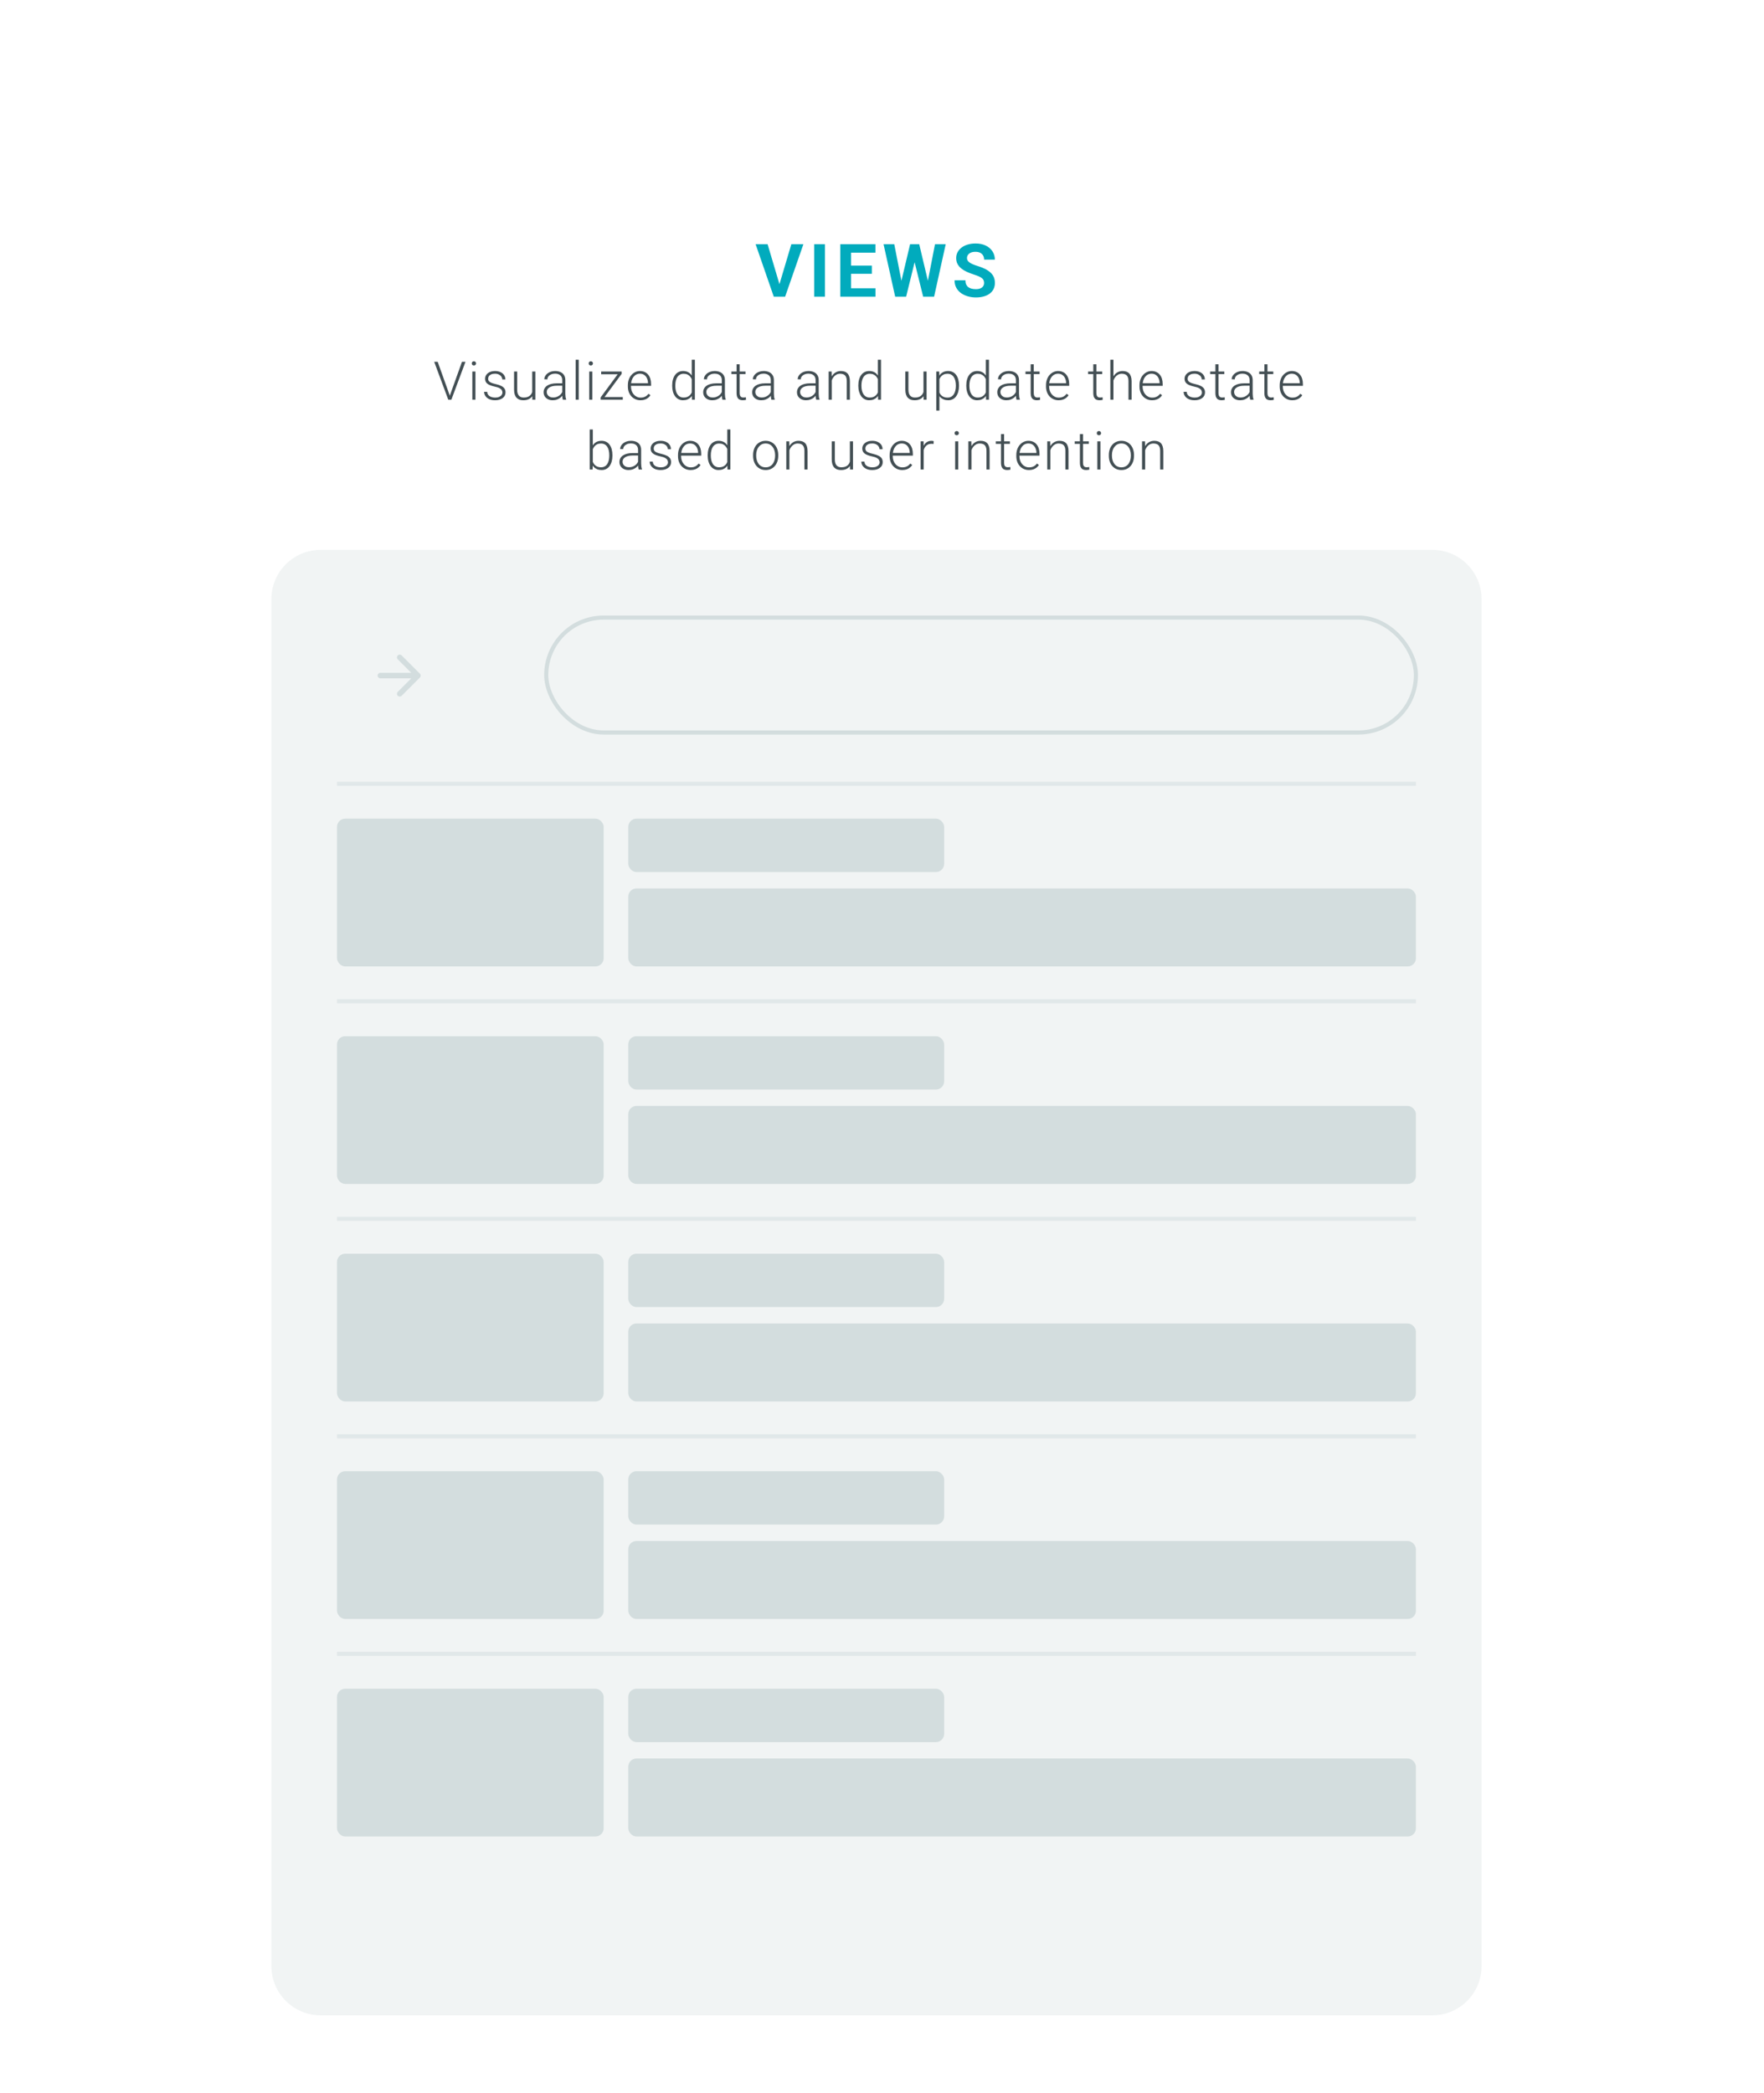 <svg width="430" height="510" viewBox="0 0 430 510" fill="none" xmlns="http://www.w3.org/2000/svg">
<g filter="url(#filter0_d_114_104)">
<rect x="40.782" y="36.94" width="345.738" height="474.117" rx="9" fill="white"/>
</g>
<path d="M189.888 69.627L192.903 59.502H195.838L191.382 72.299H189.449L189.888 69.627ZM187.111 59.502L190.117 69.627L190.574 72.299H188.623L184.193 59.502H187.111ZM201.097 59.502V72.299H198.469V59.502H201.097ZM213.414 70.242V72.299H206.603V70.242H213.414ZM207.464 59.502V72.299H204.827V59.502H207.464ZM212.526 64.714V66.718H206.603V64.714H212.526ZM213.405 59.502V61.567H206.603V59.502H213.405ZM219.297 70.269L221.846 59.502H223.27L223.595 61.295L220.879 72.299H219.35L219.297 70.269ZM217.988 59.502L220.097 70.269L219.921 72.299H218.216L215.377 59.502H217.988ZM225.836 70.225L227.919 59.502H230.53L227.699 72.299H225.994L225.836 70.225ZM224.07 59.502L226.636 70.312L226.566 72.299H225.036L222.303 61.286L222.655 59.502H224.07ZM239.884 68.95C239.884 68.722 239.849 68.517 239.779 68.335C239.714 68.147 239.591 67.978 239.41 67.825C239.228 67.667 238.973 67.512 238.645 67.359C238.317 67.207 237.892 67.049 237.371 66.885C236.791 66.697 236.24 66.486 235.718 66.252C235.203 66.018 234.746 65.745 234.347 65.435C233.955 65.118 233.644 64.752 233.416 64.336C233.193 63.92 233.082 63.437 233.082 62.886C233.082 62.352 233.199 61.869 233.433 61.435C233.667 60.996 233.996 60.621 234.417 60.31C234.839 59.994 235.337 59.751 235.912 59.581C236.492 59.411 237.127 59.326 237.819 59.326C238.762 59.326 239.585 59.496 240.289 59.836C240.992 60.176 241.537 60.642 241.923 61.233C242.316 61.825 242.512 62.502 242.512 63.264H239.893C239.893 62.889 239.814 62.56 239.656 62.279C239.503 61.992 239.269 61.767 238.953 61.602C238.642 61.438 238.249 61.356 237.775 61.356C237.318 61.356 236.937 61.427 236.632 61.567C236.328 61.702 236.099 61.887 235.947 62.121C235.794 62.35 235.718 62.607 235.718 62.895C235.718 63.111 235.771 63.308 235.876 63.483C235.988 63.659 236.152 63.823 236.369 63.976C236.585 64.128 236.852 64.272 237.168 64.406C237.485 64.541 237.851 64.673 238.267 64.802C238.964 65.013 239.577 65.25 240.104 65.514C240.637 65.777 241.083 66.073 241.44 66.401C241.797 66.73 242.067 67.102 242.249 67.518C242.43 67.934 242.521 68.405 242.521 68.933C242.521 69.489 242.413 69.987 242.196 70.427C241.979 70.866 241.666 71.238 241.255 71.543C240.845 71.848 240.356 72.079 239.788 72.237C239.219 72.395 238.583 72.475 237.88 72.475C237.248 72.475 236.624 72.393 236.008 72.228C235.393 72.059 234.833 71.804 234.33 71.464C233.832 71.124 233.433 70.69 233.134 70.163C232.835 69.636 232.686 69.012 232.686 68.291H235.332C235.332 68.689 235.393 69.026 235.516 69.302C235.639 69.577 235.812 69.8 236.035 69.97C236.263 70.14 236.533 70.263 236.843 70.339C237.16 70.415 237.505 70.453 237.88 70.453C238.337 70.453 238.712 70.389 239.005 70.26C239.304 70.131 239.524 69.952 239.665 69.724C239.811 69.495 239.884 69.237 239.884 68.95Z" fill="#01ABBD"/>
<path d="M109.701 96.251L112.614 88.158H113.465L110.025 97.4H109.396L109.701 96.251ZM106.692 88.158L109.593 96.251L109.91 97.4H109.276L105.842 88.158H106.692ZM115.893 90.532V97.4H115.137V90.532H115.893ZM115.004 88.545C115.004 88.401 115.048 88.281 115.137 88.184C115.23 88.082 115.357 88.031 115.518 88.031C115.679 88.031 115.806 88.082 115.899 88.184C115.996 88.281 116.045 88.401 116.045 88.545C116.045 88.685 115.996 88.806 115.899 88.907C115.806 89.005 115.679 89.053 115.518 89.053C115.357 89.053 115.23 89.005 115.137 88.907C115.048 88.806 115.004 88.685 115.004 88.545ZM122.472 95.648C122.472 95.462 122.425 95.278 122.332 95.096C122.239 94.914 122.059 94.747 121.792 94.595C121.53 94.442 121.143 94.313 120.631 94.207C120.25 94.123 119.909 94.028 119.609 93.922C119.313 93.816 119.063 93.689 118.86 93.541C118.657 93.393 118.502 93.215 118.396 93.008C118.291 92.8 118.238 92.555 118.238 92.272C118.238 92.018 118.293 91.778 118.403 91.554C118.517 91.326 118.678 91.127 118.885 90.957C119.097 90.784 119.351 90.649 119.647 90.551C119.947 90.454 120.284 90.405 120.656 90.405C121.185 90.405 121.638 90.496 122.015 90.678C122.395 90.856 122.685 91.099 122.884 91.408C123.087 91.717 123.189 92.066 123.189 92.456H122.434C122.434 92.219 122.364 91.994 122.224 91.783C122.089 91.571 121.888 91.398 121.621 91.262C121.359 91.127 121.037 91.059 120.656 91.059C120.263 91.059 119.943 91.118 119.698 91.237C119.452 91.355 119.272 91.505 119.158 91.688C119.048 91.87 118.993 92.058 118.993 92.252C118.993 92.405 119.016 92.544 119.063 92.671C119.114 92.794 119.203 92.908 119.33 93.014C119.461 93.12 119.647 93.219 119.888 93.312C120.129 93.406 120.442 93.497 120.828 93.585C121.382 93.708 121.835 93.858 122.186 94.036C122.541 94.21 122.804 94.425 122.973 94.684C123.142 94.938 123.227 95.246 123.227 95.61C123.227 95.894 123.168 96.154 123.049 96.391C122.931 96.624 122.759 96.825 122.535 96.994C122.315 97.163 122.048 97.295 121.735 97.388C121.426 97.481 121.079 97.527 120.694 97.527C120.115 97.527 119.624 97.432 119.222 97.242C118.824 97.047 118.521 96.793 118.314 96.48C118.111 96.163 118.009 95.826 118.009 95.471H118.765C118.79 95.826 118.902 96.108 119.101 96.315C119.3 96.518 119.543 96.662 119.831 96.747C120.123 96.831 120.411 96.874 120.694 96.874C121.084 96.874 121.409 96.816 121.672 96.702C121.934 96.588 122.133 96.438 122.268 96.251C122.404 96.065 122.472 95.864 122.472 95.648ZM129.736 95.814V90.532H130.498V97.4H129.768L129.736 95.814ZM129.876 94.544L130.269 94.531C130.269 94.963 130.219 95.361 130.117 95.725C130.015 96.088 129.857 96.406 129.641 96.677C129.425 96.948 129.146 97.157 128.803 97.305C128.46 97.453 128.048 97.527 127.565 97.527C127.231 97.527 126.924 97.481 126.645 97.388C126.37 97.29 126.133 97.138 125.934 96.931C125.735 96.723 125.581 96.455 125.47 96.124C125.365 95.794 125.312 95.394 125.312 94.925V90.532H126.067V94.938C126.067 95.306 126.107 95.612 126.188 95.858C126.272 96.103 126.387 96.3 126.531 96.448C126.679 96.596 126.848 96.702 127.038 96.766C127.229 96.829 127.434 96.861 127.654 96.861C128.213 96.861 128.653 96.753 128.974 96.537C129.3 96.321 129.531 96.038 129.666 95.686C129.806 95.331 129.876 94.95 129.876 94.544ZM137.051 96.169V92.627C137.051 92.301 136.984 92.02 136.848 91.783C136.713 91.546 136.514 91.364 136.252 91.237C135.989 91.11 135.666 91.046 135.28 91.046C134.925 91.046 134.608 91.11 134.328 91.237C134.053 91.359 133.835 91.527 133.674 91.738C133.518 91.946 133.44 92.176 133.44 92.43L132.678 92.424C132.678 92.166 132.741 91.916 132.868 91.675C132.995 91.434 133.175 91.218 133.408 91.027C133.641 90.837 133.918 90.687 134.239 90.577C134.565 90.462 134.923 90.405 135.312 90.405C135.803 90.405 136.235 90.488 136.607 90.653C136.984 90.818 137.278 91.065 137.489 91.395C137.701 91.726 137.807 92.14 137.807 92.64V95.96C137.807 96.197 137.824 96.442 137.858 96.696C137.896 96.95 137.949 97.159 138.016 97.324V97.4H137.21C137.159 97.248 137.119 97.058 137.089 96.829C137.064 96.596 137.051 96.376 137.051 96.169ZM137.229 93.401L137.242 93.985H135.75C135.361 93.985 135.012 94.021 134.703 94.093C134.398 94.161 134.14 94.263 133.928 94.398C133.717 94.529 133.554 94.688 133.44 94.874C133.33 95.06 133.275 95.272 133.275 95.509C133.275 95.754 133.336 95.978 133.459 96.182C133.586 96.385 133.763 96.548 133.992 96.67C134.225 96.789 134.5 96.848 134.817 96.848C135.24 96.848 135.613 96.77 135.934 96.613C136.26 96.457 136.529 96.251 136.74 95.998C136.952 95.744 137.094 95.466 137.166 95.166L137.496 95.604C137.441 95.816 137.339 96.034 137.191 96.258C137.047 96.478 136.859 96.685 136.626 96.88C136.393 97.07 136.118 97.227 135.801 97.35C135.488 97.468 135.132 97.527 134.735 97.527C134.286 97.527 133.895 97.443 133.56 97.273C133.23 97.104 132.972 96.874 132.786 96.582C132.604 96.285 132.513 95.951 132.513 95.579C132.513 95.24 132.585 94.938 132.729 94.671C132.873 94.4 133.08 94.171 133.351 93.985C133.626 93.795 133.956 93.651 134.341 93.554C134.73 93.452 135.166 93.401 135.649 93.401H137.229ZM141.079 87.65V97.4H140.323V87.65H141.079ZM144.389 90.532V97.4H143.633V90.532H144.389ZM143.5 88.545C143.5 88.401 143.544 88.281 143.633 88.184C143.726 88.082 143.853 88.031 144.014 88.031C144.175 88.031 144.302 88.082 144.395 88.184C144.492 88.281 144.541 88.401 144.541 88.545C144.541 88.685 144.492 88.806 144.395 88.907C144.302 89.005 144.175 89.053 144.014 89.053C143.853 89.053 143.726 89.005 143.633 88.907C143.544 88.806 143.5 88.685 143.5 88.545ZM151.812 96.747V97.4H146.689V96.747H151.812ZM151.532 91.097L146.88 97.4H146.416V96.829L151.056 90.532H151.532V91.097ZM151.196 90.532V91.192H146.543V90.532H151.196ZM156.131 97.527C155.682 97.527 155.27 97.445 154.893 97.28C154.521 97.115 154.195 96.882 153.916 96.582C153.641 96.281 153.427 95.926 153.274 95.515C153.126 95.1 153.052 94.648 153.052 94.157V93.884C153.052 93.355 153.131 92.877 153.287 92.449C153.444 92.022 153.66 91.656 153.935 91.351C154.21 91.046 154.523 90.814 154.874 90.653C155.23 90.488 155.602 90.405 155.991 90.405C156.427 90.405 156.814 90.484 157.153 90.64C157.491 90.793 157.775 91.01 158.003 91.294C158.236 91.573 158.412 91.905 158.53 92.29C158.649 92.671 158.708 93.092 158.708 93.554V94.017H153.509V93.37H157.953V93.281C157.944 92.896 157.866 92.536 157.718 92.202C157.574 91.863 157.358 91.588 157.07 91.376C156.783 91.165 156.423 91.059 155.991 91.059C155.67 91.059 155.373 91.127 155.103 91.262C154.836 91.398 154.605 91.592 154.411 91.846C154.22 92.096 154.072 92.394 153.966 92.741C153.865 93.084 153.814 93.465 153.814 93.884V94.157C153.814 94.538 153.869 94.893 153.979 95.223C154.093 95.549 154.254 95.837 154.462 96.086C154.673 96.336 154.923 96.531 155.211 96.67C155.498 96.81 155.816 96.88 156.163 96.88C156.569 96.88 156.929 96.806 157.242 96.658C157.555 96.505 157.836 96.266 158.086 95.94L158.562 96.309C158.414 96.529 158.228 96.732 158.003 96.918C157.783 97.104 157.519 97.252 157.21 97.362C156.901 97.472 156.541 97.527 156.131 97.527ZM168.622 96.067V87.65H169.384V97.4H168.673L168.622 96.067ZM163.855 94.036V93.903C163.855 93.37 163.917 92.889 164.039 92.462C164.162 92.03 164.338 91.662 164.566 91.357C164.799 91.049 165.078 90.814 165.404 90.653C165.73 90.488 166.098 90.405 166.509 90.405C166.911 90.405 167.266 90.471 167.575 90.602C167.884 90.733 168.148 90.921 168.368 91.167C168.593 91.412 168.773 91.704 168.908 92.043C169.048 92.382 169.149 92.758 169.213 93.173V94.868C169.162 95.257 169.069 95.615 168.933 95.94C168.798 96.262 168.618 96.543 168.394 96.785C168.17 97.022 167.899 97.206 167.581 97.337C167.268 97.464 166.906 97.527 166.496 97.527C166.09 97.527 165.724 97.443 165.398 97.273C165.072 97.104 164.795 96.865 164.566 96.556C164.338 96.243 164.162 95.873 164.039 95.445C163.917 95.018 163.855 94.548 163.855 94.036ZM164.617 93.903V94.036C164.617 94.438 164.657 94.811 164.738 95.153C164.818 95.496 164.941 95.794 165.106 96.048C165.271 96.302 165.48 96.501 165.734 96.645C165.988 96.789 166.289 96.861 166.636 96.861C167.071 96.861 167.437 96.778 167.734 96.613C168.03 96.444 168.267 96.222 168.445 95.947C168.622 95.668 168.751 95.363 168.832 95.033V93.059C168.781 92.834 168.707 92.606 168.61 92.373C168.512 92.14 168.379 91.927 168.21 91.732C168.045 91.533 167.833 91.374 167.575 91.256C167.321 91.133 167.012 91.072 166.648 91.072C166.297 91.072 165.994 91.144 165.741 91.288C165.487 91.431 165.275 91.632 165.106 91.891C164.941 92.144 164.818 92.443 164.738 92.786C164.657 93.128 164.617 93.501 164.617 93.903ZM175.95 96.169V92.627C175.95 92.301 175.883 92.02 175.747 91.783C175.612 91.546 175.413 91.364 175.151 91.237C174.888 91.11 174.564 91.046 174.179 91.046C173.824 91.046 173.507 91.11 173.227 91.237C172.952 91.359 172.734 91.527 172.573 91.738C172.417 91.946 172.339 92.176 172.339 92.43L171.577 92.424C171.577 92.166 171.64 91.916 171.767 91.675C171.894 91.434 172.074 91.218 172.307 91.027C172.54 90.837 172.817 90.687 173.138 90.577C173.464 90.462 173.822 90.405 174.211 90.405C174.702 90.405 175.134 90.488 175.506 90.653C175.883 90.818 176.177 91.065 176.388 91.395C176.6 91.726 176.706 92.14 176.706 92.64V95.96C176.706 96.197 176.723 96.442 176.757 96.696C176.795 96.95 176.847 97.159 176.915 97.324V97.4H176.109C176.058 97.248 176.018 97.058 175.988 96.829C175.963 96.596 175.95 96.376 175.95 96.169ZM176.128 93.401L176.141 93.985H174.649C174.26 93.985 173.911 94.021 173.602 94.093C173.297 94.161 173.039 94.263 172.827 94.398C172.616 94.529 172.453 94.688 172.339 94.874C172.229 95.06 172.174 95.272 172.174 95.509C172.174 95.754 172.235 95.978 172.358 96.182C172.485 96.385 172.662 96.548 172.891 96.67C173.124 96.789 173.399 96.848 173.716 96.848C174.139 96.848 174.512 96.77 174.833 96.613C175.159 96.457 175.428 96.251 175.639 95.998C175.851 95.744 175.993 95.466 176.065 95.166L176.395 95.604C176.34 95.816 176.238 96.034 176.09 96.258C175.946 96.478 175.758 96.685 175.525 96.88C175.292 97.07 175.017 97.227 174.7 97.35C174.387 97.468 174.031 97.527 173.633 97.527C173.185 97.527 172.793 97.443 172.459 97.273C172.129 97.104 171.871 96.874 171.685 96.582C171.503 96.285 171.412 95.951 171.412 95.579C171.412 95.24 171.484 94.938 171.628 94.671C171.771 94.4 171.979 94.171 172.25 93.985C172.525 93.795 172.855 93.651 173.24 93.554C173.629 93.452 174.065 93.401 174.548 93.401H176.128ZM181.73 90.532V91.154H178.289V90.532H181.73ZM179.552 88.768H180.308V95.731C180.308 96.048 180.35 96.287 180.435 96.448C180.519 96.609 180.629 96.717 180.765 96.772C180.9 96.827 181.046 96.855 181.203 96.855C181.317 96.855 181.427 96.848 181.533 96.835C181.639 96.819 181.734 96.802 181.818 96.785L181.85 97.426C181.757 97.455 181.636 97.479 181.488 97.496C181.34 97.517 181.192 97.527 181.044 97.527C180.752 97.527 180.494 97.474 180.27 97.369C180.045 97.259 179.87 97.072 179.743 96.81C179.616 96.543 179.552 96.182 179.552 95.725V88.768ZM187.89 96.169V92.627C187.89 92.301 187.822 92.02 187.686 91.783C187.551 91.546 187.352 91.364 187.09 91.237C186.827 91.11 186.504 91.046 186.119 91.046C185.763 91.046 185.446 91.11 185.166 91.237C184.891 91.359 184.673 91.527 184.513 91.738C184.356 91.946 184.278 92.176 184.278 92.43L183.516 92.424C183.516 92.166 183.579 91.916 183.706 91.675C183.833 91.434 184.013 91.218 184.246 91.027C184.479 90.837 184.756 90.687 185.078 90.577C185.403 90.462 185.761 90.405 186.15 90.405C186.641 90.405 187.073 90.488 187.445 90.653C187.822 90.818 188.116 91.065 188.328 91.395C188.539 91.726 188.645 92.14 188.645 92.64V95.96C188.645 96.197 188.662 96.442 188.696 96.696C188.734 96.95 188.787 97.159 188.854 97.324V97.4H188.048C187.997 97.248 187.957 97.058 187.928 96.829C187.902 96.596 187.89 96.376 187.89 96.169ZM188.067 93.401L188.08 93.985H186.588C186.199 93.985 185.85 94.021 185.541 94.093C185.236 94.161 184.978 94.263 184.766 94.398C184.555 94.529 184.392 94.688 184.278 94.874C184.168 95.06 184.113 95.272 184.113 95.509C184.113 95.754 184.174 95.978 184.297 96.182C184.424 96.385 184.601 96.548 184.83 96.67C185.063 96.789 185.338 96.848 185.655 96.848C186.078 96.848 186.451 96.77 186.772 96.613C187.098 96.457 187.367 96.251 187.578 95.998C187.79 95.744 187.932 95.466 188.004 95.166L188.334 95.604C188.279 95.816 188.177 96.034 188.029 96.258C187.885 96.478 187.697 96.685 187.464 96.88C187.231 97.07 186.956 97.227 186.639 97.35C186.326 97.468 185.97 97.527 185.573 97.527C185.124 97.527 184.733 97.443 184.398 97.273C184.068 97.104 183.81 96.874 183.624 96.582C183.442 96.285 183.351 95.951 183.351 95.579C183.351 95.24 183.423 94.938 183.567 94.671C183.711 94.4 183.918 94.171 184.189 93.985C184.464 93.795 184.794 93.651 185.179 93.554C185.568 93.452 186.004 93.401 186.487 93.401H188.067ZM198.813 96.169V92.627C198.813 92.301 198.745 92.02 198.61 91.783C198.475 91.546 198.276 91.364 198.013 91.237C197.751 91.11 197.427 91.046 197.042 91.046C196.687 91.046 196.369 91.11 196.09 91.237C195.815 91.359 195.597 91.527 195.436 91.738C195.28 91.946 195.201 92.176 195.201 92.43L194.44 92.424C194.44 92.166 194.503 91.916 194.63 91.675C194.757 91.434 194.937 91.218 195.17 91.027C195.402 90.837 195.679 90.687 196.001 90.577C196.327 90.462 196.685 90.405 197.074 90.405C197.565 90.405 197.996 90.488 198.369 90.653C198.745 90.818 199.039 91.065 199.251 91.395C199.463 91.726 199.568 92.14 199.568 92.64V95.96C199.568 96.197 199.585 96.442 199.619 96.696C199.657 96.95 199.71 97.159 199.778 97.324V97.4H198.972C198.921 97.248 198.881 97.058 198.851 96.829C198.826 96.596 198.813 96.376 198.813 96.169ZM198.991 93.401L199.004 93.985H197.512C197.122 93.985 196.773 94.021 196.464 94.093C196.16 94.161 195.902 94.263 195.69 94.398C195.478 94.529 195.316 94.688 195.201 94.874C195.091 95.06 195.036 95.272 195.036 95.509C195.036 95.754 195.098 95.978 195.22 96.182C195.347 96.385 195.525 96.548 195.754 96.67C195.986 96.789 196.261 96.848 196.579 96.848C197.002 96.848 197.374 96.77 197.696 96.613C198.022 96.457 198.29 96.251 198.502 95.998C198.714 95.744 198.855 95.466 198.927 95.166L199.257 95.604C199.202 95.816 199.101 96.034 198.953 96.258C198.809 96.478 198.621 96.685 198.388 96.88C198.155 97.07 197.88 97.227 197.563 97.35C197.249 97.468 196.894 97.527 196.496 97.527C196.048 97.527 195.656 97.443 195.322 97.273C194.992 97.104 194.734 96.874 194.547 96.582C194.365 96.285 194.275 95.951 194.275 95.579C194.275 95.24 194.346 94.938 194.49 94.671C194.634 94.4 194.842 94.171 195.112 93.985C195.387 93.795 195.718 93.651 196.103 93.554C196.492 93.452 196.928 93.401 197.41 93.401H198.991ZM202.751 91.999V97.4H201.996V90.532H202.72L202.751 91.999ZM202.58 93.541L202.244 93.351C202.269 92.944 202.352 92.564 202.491 92.208C202.631 91.853 202.819 91.539 203.056 91.269C203.297 90.998 203.579 90.786 203.9 90.634C204.226 90.481 204.586 90.405 204.979 90.405C205.322 90.405 205.629 90.452 205.9 90.545C206.171 90.638 206.401 90.786 206.592 90.989C206.782 91.192 206.926 91.453 207.023 91.77C207.125 92.087 207.176 92.475 207.176 92.932V97.4H206.414V92.925C206.414 92.451 206.348 92.081 206.217 91.814C206.086 91.544 205.9 91.351 205.659 91.237C205.417 91.123 205.132 91.065 204.802 91.065C204.438 91.065 204.118 91.146 203.843 91.307C203.572 91.463 203.344 91.668 203.158 91.922C202.976 92.172 202.836 92.441 202.739 92.728C202.641 93.012 202.589 93.283 202.58 93.541ZM213.996 96.067V87.65H214.758V97.4H214.047L213.996 96.067ZM209.229 94.036V93.903C209.229 93.37 209.29 92.889 209.413 92.462C209.536 92.03 209.711 91.662 209.94 91.357C210.173 91.049 210.452 90.814 210.778 90.653C211.103 90.488 211.472 90.405 211.882 90.405C212.284 90.405 212.64 90.471 212.949 90.602C213.257 90.733 213.522 90.921 213.742 91.167C213.966 91.412 214.146 91.704 214.282 92.043C214.421 92.382 214.523 92.758 214.586 93.173V94.868C214.535 95.257 214.442 95.615 214.307 95.94C214.172 96.262 213.992 96.543 213.767 96.785C213.543 97.022 213.272 97.206 212.955 97.337C212.642 97.464 212.28 97.527 211.869 97.527C211.463 97.527 211.097 97.443 210.771 97.273C210.445 97.104 210.168 96.865 209.94 96.556C209.711 96.243 209.536 95.873 209.413 95.445C209.29 95.018 209.229 94.548 209.229 94.036ZM209.991 93.903V94.036C209.991 94.438 210.031 94.811 210.111 95.153C210.192 95.496 210.314 95.794 210.479 96.048C210.644 96.302 210.854 96.501 211.108 96.645C211.362 96.789 211.662 96.861 212.009 96.861C212.445 96.861 212.811 96.778 213.107 96.613C213.403 96.444 213.64 96.222 213.818 95.947C213.996 95.668 214.125 95.363 214.205 95.033V93.059C214.155 92.834 214.081 92.606 213.983 92.373C213.886 92.14 213.753 91.927 213.583 91.732C213.418 91.533 213.207 91.374 212.949 91.256C212.695 91.133 212.386 91.072 212.022 91.072C211.671 91.072 211.368 91.144 211.114 91.288C210.86 91.431 210.649 91.632 210.479 91.891C210.314 92.144 210.192 92.443 210.111 92.786C210.031 93.128 209.991 93.501 209.991 93.903ZM225.11 95.814V90.532H225.872V97.4H225.142L225.11 95.814ZM225.25 94.544L225.643 94.531C225.643 94.963 225.592 95.361 225.491 95.725C225.389 96.088 225.23 96.406 225.015 96.677C224.799 96.948 224.52 97.157 224.177 97.305C223.834 97.453 223.421 97.527 222.939 97.527C222.605 97.527 222.298 97.481 222.019 97.388C221.744 97.29 221.507 97.138 221.308 96.931C221.109 96.723 220.954 96.455 220.844 96.124C220.738 95.794 220.686 95.394 220.686 94.925V90.532H221.441V94.938C221.441 95.306 221.481 95.612 221.562 95.858C221.646 96.103 221.76 96.3 221.904 96.448C222.052 96.596 222.222 96.702 222.412 96.766C222.603 96.829 222.808 96.861 223.028 96.861C223.586 96.861 224.027 96.753 224.348 96.537C224.674 96.321 224.905 96.038 225.04 95.686C225.18 95.331 225.25 94.95 225.25 94.544ZM228.997 91.853V100.041H228.236V90.532H228.947L228.997 91.853ZM233.771 93.903V94.036C233.771 94.548 233.712 95.018 233.593 95.445C233.475 95.873 233.303 96.243 233.079 96.556C232.859 96.865 232.586 97.104 232.26 97.273C231.934 97.443 231.564 97.527 231.149 97.527C230.739 97.527 230.373 97.464 230.051 97.337C229.73 97.21 229.452 97.03 229.22 96.797C228.991 96.56 228.807 96.285 228.667 95.972C228.532 95.655 228.437 95.308 228.382 94.931V93.173C228.445 92.758 228.549 92.382 228.693 92.043C228.837 91.704 229.021 91.412 229.245 91.167C229.474 90.921 229.744 90.733 230.058 90.602C230.371 90.471 230.728 90.405 231.13 90.405C231.549 90.405 231.922 90.488 232.247 90.653C232.578 90.814 232.855 91.049 233.079 91.357C233.308 91.662 233.479 92.03 233.593 92.462C233.712 92.889 233.771 93.37 233.771 93.903ZM233.009 94.036V93.903C233.009 93.501 232.967 93.128 232.882 92.786C232.802 92.443 232.677 92.144 232.508 91.891C232.343 91.632 232.131 91.431 231.873 91.288C231.619 91.144 231.316 91.072 230.965 91.072C230.601 91.072 230.29 91.133 230.032 91.256C229.778 91.374 229.567 91.533 229.397 91.732C229.228 91.927 229.095 92.14 228.997 92.373C228.9 92.606 228.828 92.834 228.782 93.059V95.084C228.862 95.405 228.991 95.704 229.169 95.978C229.347 96.249 229.584 96.467 229.88 96.632C230.18 96.793 230.546 96.874 230.978 96.874C231.325 96.874 231.625 96.802 231.879 96.658C232.133 96.514 232.343 96.313 232.508 96.055C232.677 95.796 232.802 95.496 232.882 95.153C232.967 94.811 233.009 94.438 233.009 94.036ZM240.312 96.067V87.65H241.074V97.4H240.363L240.312 96.067ZM235.545 94.036V93.903C235.545 93.37 235.606 92.889 235.729 92.462C235.851 92.03 236.027 91.662 236.256 91.357C236.488 91.049 236.768 90.814 237.094 90.653C237.419 90.488 237.788 90.405 238.198 90.405C238.6 90.405 238.956 90.471 239.264 90.602C239.573 90.733 239.838 90.921 240.058 91.167C240.282 91.412 240.462 91.704 240.597 92.043C240.737 92.382 240.839 92.758 240.902 93.173V94.868C240.851 95.257 240.758 95.615 240.623 95.94C240.487 96.262 240.308 96.543 240.083 96.785C239.859 97.022 239.588 97.206 239.271 97.337C238.958 97.464 238.596 97.527 238.185 97.527C237.779 97.527 237.413 97.443 237.087 97.273C236.761 97.104 236.484 96.865 236.256 96.556C236.027 96.243 235.851 95.873 235.729 95.445C235.606 95.018 235.545 94.548 235.545 94.036ZM236.306 93.903V94.036C236.306 94.438 236.347 94.811 236.427 95.153C236.507 95.496 236.63 95.794 236.795 96.048C236.96 96.302 237.17 96.501 237.424 96.645C237.678 96.789 237.978 96.861 238.325 96.861C238.761 96.861 239.127 96.778 239.423 96.613C239.719 96.444 239.956 96.222 240.134 95.947C240.312 95.668 240.441 95.363 240.521 95.033V93.059C240.47 92.834 240.396 92.606 240.299 92.373C240.202 92.14 240.068 91.927 239.899 91.732C239.734 91.533 239.523 91.374 239.264 91.256C239.011 91.133 238.702 91.072 238.338 91.072C237.986 91.072 237.684 91.144 237.43 91.288C237.176 91.431 236.964 91.632 236.795 91.891C236.63 92.144 236.507 92.443 236.427 92.786C236.347 93.128 236.306 93.501 236.306 93.903ZM247.64 96.169V92.627C247.64 92.301 247.572 92.02 247.437 91.783C247.301 91.546 247.102 91.364 246.84 91.237C246.578 91.11 246.254 91.046 245.869 91.046C245.513 91.046 245.196 91.11 244.917 91.237C244.642 91.359 244.424 91.527 244.263 91.738C244.106 91.946 244.028 92.176 244.028 92.43L243.266 92.424C243.266 92.166 243.33 91.916 243.457 91.675C243.584 91.434 243.763 91.218 243.996 91.027C244.229 90.837 244.506 90.687 244.828 90.577C245.154 90.462 245.511 90.405 245.901 90.405C246.391 90.405 246.823 90.488 247.195 90.653C247.572 90.818 247.866 91.065 248.078 91.395C248.289 91.726 248.395 92.14 248.395 92.64V95.96C248.395 96.197 248.412 96.442 248.446 96.696C248.484 96.95 248.537 97.159 248.605 97.324V97.4H247.798C247.748 97.248 247.707 97.058 247.678 96.829C247.652 96.596 247.64 96.376 247.64 96.169ZM247.818 93.401L247.83 93.985H246.339C245.949 93.985 245.6 94.021 245.291 94.093C244.986 94.161 244.728 94.263 244.517 94.398C244.305 94.529 244.142 94.688 244.028 94.874C243.918 95.06 243.863 95.272 243.863 95.509C243.863 95.754 243.924 95.978 244.047 96.182C244.174 96.385 244.352 96.548 244.58 96.67C244.813 96.789 245.088 96.848 245.405 96.848C245.829 96.848 246.201 96.77 246.523 96.613C246.848 96.457 247.117 96.251 247.329 95.998C247.54 95.744 247.682 95.466 247.754 95.166L248.084 95.604C248.029 95.816 247.928 96.034 247.779 96.258C247.636 96.478 247.447 96.685 247.214 96.88C246.982 97.07 246.707 97.227 246.389 97.35C246.076 97.468 245.721 97.527 245.323 97.527C244.874 97.527 244.483 97.443 244.149 97.273C243.818 97.104 243.56 96.874 243.374 96.582C243.192 96.285 243.101 95.951 243.101 95.579C243.101 95.24 243.173 94.938 243.317 94.671C243.461 94.4 243.668 94.171 243.939 93.985C244.214 93.795 244.544 93.651 244.929 93.554C245.319 93.452 245.755 93.401 246.237 93.401H247.818ZM253.419 90.532V91.154H249.979V90.532H253.419ZM251.242 88.768H251.997V95.731C251.997 96.048 252.039 96.287 252.124 96.448C252.209 96.609 252.319 96.717 252.454 96.772C252.59 96.827 252.735 96.855 252.892 96.855C253.006 96.855 253.116 96.848 253.222 96.835C253.328 96.819 253.423 96.802 253.508 96.785L253.54 97.426C253.446 97.455 253.326 97.479 253.178 97.496C253.03 97.517 252.881 97.527 252.733 97.527C252.441 97.527 252.183 97.474 251.959 97.369C251.735 97.259 251.559 97.072 251.432 96.81C251.305 96.543 251.242 96.182 251.242 95.725V88.768ZM258.056 97.527C257.607 97.527 257.194 97.445 256.818 97.28C256.445 97.115 256.119 96.882 255.84 96.582C255.565 96.281 255.351 95.926 255.199 95.515C255.051 95.1 254.977 94.648 254.977 94.157V93.884C254.977 93.355 255.055 92.877 255.212 92.449C255.368 92.022 255.584 91.656 255.859 91.351C256.134 91.046 256.447 90.814 256.799 90.653C257.154 90.488 257.527 90.405 257.916 90.405C258.352 90.405 258.739 90.484 259.077 90.64C259.416 90.793 259.7 91.01 259.928 91.294C260.161 91.573 260.336 91.905 260.455 92.29C260.573 92.671 260.633 93.092 260.633 93.554V94.017H255.434V93.37H259.877V93.281C259.869 92.896 259.791 92.536 259.642 92.202C259.499 91.863 259.283 91.588 258.995 91.376C258.707 91.165 258.348 91.059 257.916 91.059C257.594 91.059 257.298 91.127 257.027 91.262C256.761 91.398 256.53 91.592 256.335 91.846C256.145 92.096 255.997 92.394 255.891 92.741C255.789 93.084 255.739 93.465 255.739 93.884V94.157C255.739 94.538 255.794 94.893 255.904 95.223C256.018 95.549 256.179 95.837 256.386 96.086C256.598 96.336 256.847 96.531 257.135 96.67C257.423 96.81 257.74 96.88 258.087 96.88C258.493 96.88 258.853 96.806 259.166 96.658C259.48 96.505 259.761 96.266 260.011 95.94L260.487 96.309C260.339 96.529 260.152 96.732 259.928 96.918C259.708 97.104 259.444 97.252 259.135 97.362C258.826 97.472 258.466 97.527 258.056 97.527ZM268.681 90.532V91.154H265.24V90.532H268.681ZM266.503 88.768H267.259V95.731C267.259 96.048 267.301 96.287 267.386 96.448C267.47 96.609 267.58 96.717 267.716 96.772C267.851 96.827 267.997 96.855 268.154 96.855C268.268 96.855 268.378 96.848 268.484 96.835C268.59 96.819 268.685 96.802 268.77 96.785L268.801 97.426C268.708 97.455 268.588 97.479 268.44 97.496C268.291 97.517 268.143 97.527 267.995 97.527C267.703 97.527 267.445 97.474 267.221 97.369C266.996 97.259 266.821 97.072 266.694 96.81C266.567 96.543 266.503 96.182 266.503 95.725V88.768ZM271.419 87.65V97.4H270.664V87.65H271.419ZM271.248 93.541L270.912 93.351C270.937 92.944 271.019 92.564 271.159 92.208C271.299 91.853 271.487 91.539 271.724 91.269C271.965 90.998 272.247 90.786 272.568 90.634C272.894 90.481 273.254 90.405 273.647 90.405C273.99 90.405 274.297 90.452 274.568 90.545C274.839 90.638 275.069 90.786 275.26 90.989C275.45 91.192 275.594 91.453 275.691 91.77C275.793 92.087 275.844 92.475 275.844 92.932V97.4H275.082V92.925C275.082 92.451 275.016 92.081 274.885 91.814C274.754 91.544 274.568 91.351 274.327 91.237C274.085 91.123 273.8 91.065 273.47 91.065C273.106 91.065 272.786 91.146 272.511 91.307C272.24 91.463 272.012 91.668 271.826 91.922C271.644 92.172 271.504 92.441 271.407 92.728C271.309 93.012 271.256 93.283 271.248 93.541ZM280.842 97.527C280.394 97.527 279.981 97.445 279.604 97.28C279.232 97.115 278.906 96.882 278.627 96.582C278.352 96.281 278.138 95.926 277.986 95.515C277.838 95.1 277.763 94.648 277.763 94.157V93.884C277.763 93.355 277.842 92.877 277.998 92.449C278.155 92.022 278.371 91.656 278.646 91.351C278.921 91.046 279.234 90.814 279.585 90.653C279.941 90.488 280.313 90.405 280.702 90.405C281.138 90.405 281.526 90.484 281.864 90.64C282.203 90.793 282.486 91.01 282.715 91.294C282.947 91.573 283.123 91.905 283.241 92.29C283.36 92.671 283.419 93.092 283.419 93.554V94.017H278.22V93.37H282.664V93.281C282.655 92.896 282.577 92.536 282.429 92.202C282.285 91.863 282.069 91.588 281.782 91.376C281.494 91.165 281.134 91.059 280.702 91.059C280.381 91.059 280.085 91.127 279.814 91.262C279.547 91.398 279.317 91.592 279.122 91.846C278.931 92.096 278.783 92.394 278.678 92.741C278.576 93.084 278.525 93.465 278.525 93.884V94.157C278.525 94.538 278.58 94.893 278.69 95.223C278.804 95.549 278.965 95.837 279.173 96.086C279.384 96.336 279.634 96.531 279.922 96.67C280.209 96.81 280.527 96.88 280.874 96.88C281.28 96.88 281.64 96.806 281.953 96.658C282.266 96.505 282.547 96.266 282.797 95.94L283.273 96.309C283.125 96.529 282.939 96.732 282.715 96.918C282.495 97.104 282.23 97.252 281.921 97.362C281.612 97.472 281.253 97.527 280.842 97.527ZM292.984 95.648C292.984 95.462 292.938 95.278 292.845 95.096C292.752 94.914 292.572 94.747 292.305 94.595C292.043 94.442 291.656 94.313 291.144 94.207C290.763 94.123 290.422 94.028 290.122 93.922C289.825 93.816 289.576 93.689 289.373 93.541C289.169 93.393 289.015 93.215 288.909 93.008C288.803 92.8 288.75 92.555 288.75 92.272C288.75 92.018 288.806 91.778 288.916 91.554C289.03 91.326 289.191 91.127 289.398 90.957C289.61 90.784 289.863 90.649 290.16 90.551C290.46 90.454 290.797 90.405 291.169 90.405C291.698 90.405 292.151 90.496 292.527 90.678C292.908 90.856 293.198 91.099 293.397 91.408C293.6 91.717 293.702 92.066 293.702 92.456H292.946C292.946 92.219 292.876 91.994 292.737 91.783C292.601 91.571 292.4 91.398 292.134 91.262C291.871 91.127 291.55 91.059 291.169 91.059C290.775 91.059 290.456 91.118 290.21 91.237C289.965 91.355 289.785 91.505 289.671 91.688C289.561 91.87 289.506 92.058 289.506 92.252C289.506 92.405 289.529 92.544 289.576 92.671C289.626 92.794 289.715 92.908 289.842 93.014C289.973 93.12 290.16 93.219 290.401 93.312C290.642 93.406 290.955 93.497 291.34 93.585C291.895 93.708 292.347 93.858 292.699 94.036C293.054 94.21 293.317 94.425 293.486 94.684C293.655 94.938 293.74 95.246 293.74 95.61C293.74 95.894 293.681 96.154 293.562 96.391C293.444 96.624 293.272 96.825 293.048 96.994C292.828 97.163 292.561 97.295 292.248 97.388C291.939 97.481 291.592 97.527 291.207 97.527C290.627 97.527 290.136 97.432 289.734 97.242C289.337 97.047 289.034 96.793 288.827 96.48C288.624 96.163 288.522 95.826 288.522 95.471H289.277C289.303 95.826 289.415 96.108 289.614 96.315C289.813 96.518 290.056 96.662 290.344 96.747C290.636 96.831 290.924 96.874 291.207 96.874C291.596 96.874 291.922 96.816 292.185 96.702C292.447 96.588 292.646 96.438 292.781 96.251C292.917 96.065 292.984 95.864 292.984 95.648ZM298.446 90.532V91.154H295.006V90.532H298.446ZM296.269 88.768H297.024V95.731C297.024 96.048 297.067 96.287 297.151 96.448C297.236 96.609 297.346 96.717 297.481 96.772C297.617 96.827 297.763 96.855 297.919 96.855C298.034 96.855 298.144 96.848 298.249 96.835C298.355 96.819 298.45 96.802 298.535 96.785L298.567 97.426C298.474 97.455 298.353 97.479 298.205 97.496C298.057 97.517 297.909 97.527 297.761 97.527C297.469 97.527 297.21 97.474 296.986 97.369C296.762 97.259 296.586 97.072 296.459 96.81C296.332 96.543 296.269 96.182 296.269 95.725V88.768ZM304.606 96.169V92.627C304.606 92.301 304.538 92.02 304.403 91.783C304.268 91.546 304.069 91.364 303.806 91.237C303.544 91.11 303.22 91.046 302.835 91.046C302.48 91.046 302.162 91.11 301.883 91.237C301.608 91.359 301.39 91.527 301.229 91.738C301.073 91.946 300.994 92.176 300.994 92.43L300.233 92.424C300.233 92.166 300.296 91.916 300.423 91.675C300.55 91.434 300.73 91.218 300.963 91.027C301.195 90.837 301.473 90.687 301.794 90.577C302.12 90.462 302.478 90.405 302.867 90.405C303.358 90.405 303.789 90.488 304.162 90.653C304.538 90.818 304.833 91.065 305.044 91.395C305.256 91.726 305.362 92.14 305.362 92.64V95.96C305.362 96.197 305.378 96.442 305.412 96.696C305.45 96.95 305.503 97.159 305.571 97.324V97.4H304.765C304.714 97.248 304.674 97.058 304.644 96.829C304.619 96.596 304.606 96.376 304.606 96.169ZM304.784 93.401L304.797 93.985H303.305C302.916 93.985 302.566 94.021 302.258 94.093C301.953 94.161 301.695 94.263 301.483 94.398C301.272 94.529 301.109 94.688 300.994 94.874C300.884 95.06 300.829 95.272 300.829 95.509C300.829 95.754 300.891 95.978 301.013 96.182C301.14 96.385 301.318 96.548 301.547 96.67C301.779 96.789 302.054 96.848 302.372 96.848C302.795 96.848 303.167 96.77 303.489 96.613C303.815 96.457 304.084 96.251 304.295 95.998C304.507 95.744 304.648 95.466 304.72 95.166L305.051 95.604C304.995 95.816 304.894 96.034 304.746 96.258C304.602 96.478 304.414 96.685 304.181 96.88C303.948 97.07 303.673 97.227 303.356 97.35C303.043 97.468 302.687 97.527 302.289 97.527C301.841 97.527 301.449 97.443 301.115 97.273C300.785 97.104 300.527 96.874 300.341 96.582C300.159 96.285 300.068 95.951 300.068 95.579C300.068 95.24 300.14 94.938 300.283 94.671C300.427 94.4 300.635 94.171 300.905 93.985C301.181 93.795 301.511 93.651 301.896 93.554C302.285 93.452 302.721 93.401 303.203 93.401H304.784ZM310.385 90.532V91.154H306.945V90.532H310.385ZM308.208 88.768H308.963V95.731C308.963 96.048 309.006 96.287 309.09 96.448C309.175 96.609 309.285 96.717 309.42 96.772C309.556 96.827 309.702 96.855 309.858 96.855C309.973 96.855 310.083 96.848 310.189 96.835C310.294 96.819 310.39 96.802 310.474 96.785L310.506 97.426C310.413 97.455 310.292 97.479 310.144 97.496C309.996 97.517 309.848 97.527 309.7 97.527C309.408 97.527 309.15 97.474 308.925 97.369C308.701 97.259 308.525 97.072 308.399 96.81C308.272 96.543 308.208 96.182 308.208 95.725V88.768ZM315.022 97.527C314.573 97.527 314.161 97.445 313.784 97.28C313.412 97.115 313.086 96.882 312.807 96.582C312.532 96.281 312.318 95.926 312.165 95.515C312.017 95.1 311.943 94.648 311.943 94.157V93.884C311.943 93.355 312.022 92.877 312.178 92.449C312.335 92.022 312.551 91.656 312.826 91.351C313.101 91.046 313.414 90.814 313.765 90.653C314.121 90.488 314.493 90.405 314.882 90.405C315.318 90.405 315.705 90.484 316.044 90.64C316.382 90.793 316.666 91.01 316.894 91.294C317.127 91.573 317.303 91.905 317.421 92.29C317.54 92.671 317.599 93.092 317.599 93.554V94.017H312.4V93.37H316.844V93.281C316.835 92.896 316.757 92.536 316.609 92.202C316.465 91.863 316.249 91.588 315.961 91.376C315.674 91.165 315.314 91.059 314.882 91.059C314.561 91.059 314.264 91.127 313.994 91.262C313.727 91.398 313.496 91.592 313.302 91.846C313.111 92.096 312.963 92.394 312.857 92.741C312.756 93.084 312.705 93.465 312.705 93.884V94.157C312.705 94.538 312.76 94.893 312.87 95.223C312.984 95.549 313.145 95.837 313.352 96.086C313.564 96.336 313.814 96.531 314.102 96.67C314.389 96.81 314.707 96.88 315.054 96.88C315.46 96.88 315.82 96.806 316.133 96.658C316.446 96.505 316.727 96.266 316.977 95.94L317.453 96.309C317.305 96.529 317.119 96.732 316.894 96.918C316.674 97.104 316.41 97.252 316.101 97.362C315.792 97.472 315.432 97.527 315.022 97.527ZM143.746 104.65H144.507V113.067L144.457 114.4H143.746V104.65ZM149.287 110.903V111.036C149.287 111.548 149.228 112.018 149.109 112.445C148.991 112.873 148.82 113.243 148.595 113.556C148.371 113.865 148.096 114.104 147.77 114.273C147.448 114.443 147.078 114.527 146.659 114.527C146.249 114.527 145.885 114.464 145.567 114.337C145.25 114.206 144.979 114.022 144.755 113.785C144.531 113.543 144.351 113.262 144.215 112.94C144.08 112.615 143.985 112.257 143.93 111.868V110.173C143.993 109.758 144.095 109.382 144.234 109.043C144.374 108.704 144.554 108.412 144.774 108.167C144.998 107.922 145.265 107.733 145.574 107.602C145.887 107.471 146.245 107.405 146.647 107.405C147.065 107.405 147.438 107.488 147.764 107.653C148.094 107.814 148.371 108.049 148.595 108.357C148.82 108.662 148.991 109.03 149.109 109.462C149.228 109.889 149.287 110.37 149.287 110.903ZM148.519 111.036V110.903C148.519 110.501 148.481 110.128 148.405 109.786C148.329 109.443 148.208 109.145 148.043 108.891C147.882 108.632 147.675 108.431 147.421 108.288C147.167 108.144 146.862 108.072 146.507 108.072C146.143 108.072 145.832 108.133 145.574 108.256C145.32 108.374 145.108 108.533 144.939 108.732C144.774 108.927 144.643 109.14 144.545 109.373C144.448 109.606 144.376 109.834 144.33 110.059V112.033C144.402 112.35 144.526 112.648 144.704 112.928C144.882 113.207 145.121 113.433 145.421 113.607C145.722 113.776 146.088 113.861 146.52 113.861C146.867 113.861 147.165 113.789 147.415 113.645C147.668 113.501 147.876 113.302 148.037 113.048C148.202 112.794 148.322 112.496 148.398 112.153C148.479 111.811 148.519 111.438 148.519 111.036ZM155.536 113.169V109.627C155.536 109.301 155.468 109.02 155.333 108.783C155.197 108.546 154.999 108.364 154.736 108.237C154.474 108.11 154.15 108.046 153.765 108.046C153.41 108.046 153.092 108.11 152.813 108.237C152.538 108.36 152.32 108.527 152.159 108.738C152.003 108.946 151.924 109.176 151.924 109.43L151.162 109.424C151.162 109.166 151.226 108.916 151.353 108.675C151.48 108.434 151.66 108.218 151.892 108.027C152.125 107.837 152.402 107.687 152.724 107.577C153.05 107.462 153.407 107.405 153.797 107.405C154.288 107.405 154.719 107.488 155.092 107.653C155.468 107.818 155.762 108.065 155.974 108.396C156.186 108.726 156.291 109.14 156.291 109.64V112.959C156.291 113.196 156.308 113.442 156.342 113.696C156.38 113.95 156.433 114.159 156.501 114.324V114.4H155.695C155.644 114.248 155.604 114.058 155.574 113.829C155.549 113.596 155.536 113.376 155.536 113.169ZM155.714 110.401L155.726 110.985H154.235C153.845 110.985 153.496 111.021 153.187 111.093C152.883 111.161 152.625 111.263 152.413 111.398C152.201 111.529 152.038 111.688 151.924 111.874C151.814 112.06 151.759 112.272 151.759 112.509C151.759 112.754 151.821 112.979 151.943 113.182C152.07 113.385 152.248 113.548 152.476 113.67C152.709 113.789 152.984 113.848 153.302 113.848C153.725 113.848 154.097 113.77 154.419 113.613C154.745 113.457 155.013 113.251 155.225 112.998C155.437 112.744 155.578 112.466 155.65 112.166L155.98 112.604C155.925 112.816 155.824 113.034 155.676 113.258C155.532 113.478 155.343 113.685 155.111 113.88C154.878 114.07 154.603 114.227 154.286 114.35C153.972 114.468 153.617 114.527 153.219 114.527C152.771 114.527 152.379 114.443 152.045 114.273C151.715 114.104 151.457 113.874 151.27 113.582C151.088 113.285 150.997 112.951 150.997 112.579C150.997 112.24 151.069 111.938 151.213 111.671C151.357 111.4 151.565 111.172 151.835 110.985C152.11 110.795 152.44 110.651 152.826 110.554C153.215 110.452 153.651 110.401 154.133 110.401H155.714ZM162.832 112.648C162.832 112.462 162.786 112.278 162.693 112.096C162.6 111.914 162.42 111.747 162.153 111.595C161.891 111.442 161.504 111.313 160.991 111.208C160.611 111.123 160.27 111.028 159.969 110.922C159.673 110.816 159.424 110.689 159.22 110.541C159.017 110.393 158.863 110.215 158.757 110.008C158.651 109.8 158.598 109.555 158.598 109.271C158.598 109.018 158.653 108.778 158.763 108.554C158.878 108.326 159.039 108.127 159.246 107.958C159.457 107.784 159.711 107.649 160.008 107.551C160.308 107.454 160.644 107.405 161.017 107.405C161.546 107.405 161.999 107.496 162.375 107.678C162.756 107.856 163.046 108.099 163.245 108.408C163.448 108.717 163.55 109.066 163.55 109.456H162.794C162.794 109.219 162.724 108.994 162.585 108.783C162.449 108.571 162.248 108.398 161.982 108.262C161.719 108.127 161.398 108.059 161.017 108.059C160.623 108.059 160.304 108.118 160.058 108.237C159.813 108.355 159.633 108.506 159.519 108.688C159.409 108.869 159.354 109.058 159.354 109.252C159.354 109.405 159.377 109.544 159.424 109.671C159.474 109.794 159.563 109.908 159.69 110.014C159.821 110.12 160.008 110.219 160.249 110.312C160.49 110.406 160.803 110.497 161.188 110.585C161.743 110.708 162.195 110.858 162.547 111.036C162.902 111.21 163.164 111.425 163.334 111.684C163.503 111.938 163.588 112.246 163.588 112.61C163.588 112.894 163.528 113.154 163.41 113.391C163.291 113.624 163.12 113.825 162.896 113.994C162.676 114.163 162.409 114.295 162.096 114.388C161.787 114.481 161.44 114.527 161.055 114.527C160.475 114.527 159.984 114.432 159.582 114.242C159.184 114.047 158.882 113.793 158.675 113.48C158.471 113.163 158.37 112.826 158.37 112.471H159.125C159.151 112.826 159.263 113.108 159.462 113.315C159.661 113.518 159.904 113.662 160.192 113.747C160.484 113.831 160.771 113.874 161.055 113.874C161.444 113.874 161.77 113.816 162.032 113.702C162.295 113.588 162.494 113.438 162.629 113.251C162.765 113.065 162.832 112.864 162.832 112.648ZM168.351 114.527C167.903 114.527 167.49 114.445 167.113 114.28C166.741 114.115 166.415 113.882 166.136 113.582C165.861 113.281 165.647 112.926 165.495 112.515C165.347 112.1 165.273 111.648 165.273 111.157V110.884C165.273 110.355 165.351 109.877 165.507 109.449C165.664 109.022 165.88 108.656 166.155 108.351C166.43 108.046 166.743 107.814 167.094 107.653C167.45 107.488 167.822 107.405 168.212 107.405C168.647 107.405 169.035 107.484 169.373 107.64C169.712 107.792 169.995 108.01 170.224 108.294C170.456 108.573 170.632 108.905 170.751 109.291C170.869 109.671 170.928 110.092 170.928 110.554V111.017H165.73V110.37H170.173V110.281C170.165 109.896 170.086 109.536 169.938 109.202C169.794 108.863 169.578 108.588 169.291 108.376C169.003 108.165 168.643 108.059 168.212 108.059C167.89 108.059 167.594 108.127 167.323 108.262C167.056 108.398 166.826 108.592 166.631 108.846C166.441 109.096 166.292 109.394 166.187 109.741C166.085 110.084 166.034 110.465 166.034 110.884V111.157C166.034 111.538 166.089 111.893 166.199 112.223C166.314 112.549 166.474 112.837 166.682 113.086C166.893 113.336 167.143 113.531 167.431 113.67C167.719 113.81 168.036 113.88 168.383 113.88C168.789 113.88 169.149 113.806 169.462 113.658C169.775 113.505 170.057 113.266 170.306 112.94L170.782 113.309C170.634 113.529 170.448 113.732 170.224 113.918C170.004 114.104 169.739 114.252 169.43 114.362C169.121 114.472 168.762 114.527 168.351 114.527ZM177.279 113.067V104.65H178.041V114.4H177.33L177.279 113.067ZM172.512 111.036V110.903C172.512 110.37 172.573 109.889 172.696 109.462C172.818 109.03 172.994 108.662 173.223 108.357C173.455 108.049 173.735 107.814 174.061 107.653C174.386 107.488 174.755 107.405 175.165 107.405C175.567 107.405 175.923 107.471 176.231 107.602C176.54 107.733 176.805 107.922 177.025 108.167C177.249 108.412 177.429 108.704 177.564 109.043C177.704 109.382 177.806 109.758 177.869 110.173V111.868C177.818 112.257 177.725 112.615 177.59 112.94C177.454 113.262 177.275 113.543 177.05 113.785C176.826 114.022 176.555 114.206 176.238 114.337C175.925 114.464 175.563 114.527 175.152 114.527C174.746 114.527 174.38 114.443 174.054 114.273C173.728 114.104 173.451 113.865 173.223 113.556C172.994 113.243 172.818 112.873 172.696 112.445C172.573 112.018 172.512 111.548 172.512 111.036ZM173.273 110.903V111.036C173.273 111.438 173.314 111.811 173.394 112.153C173.474 112.496 173.597 112.794 173.762 113.048C173.927 113.302 174.137 113.501 174.391 113.645C174.645 113.789 174.945 113.861 175.292 113.861C175.728 113.861 176.094 113.778 176.39 113.613C176.686 113.444 176.923 113.222 177.101 112.947C177.279 112.667 177.408 112.363 177.488 112.033V110.059C177.437 109.834 177.363 109.606 177.266 109.373C177.169 109.14 177.035 108.927 176.866 108.732C176.701 108.533 176.49 108.374 176.231 108.256C175.978 108.133 175.669 108.072 175.305 108.072C174.953 108.072 174.651 108.144 174.397 108.288C174.143 108.431 173.931 108.632 173.762 108.891C173.597 109.145 173.474 109.443 173.394 109.786C173.314 110.128 173.273 110.501 173.273 110.903ZM183.575 111.074V110.865C183.575 110.365 183.647 109.904 183.791 109.481C183.935 109.058 184.14 108.692 184.406 108.383C184.677 108.074 185.001 107.835 185.378 107.666C185.754 107.492 186.173 107.405 186.634 107.405C187.1 107.405 187.521 107.492 187.898 107.666C188.274 107.835 188.598 108.074 188.869 108.383C189.14 108.692 189.347 109.058 189.491 109.481C189.635 109.904 189.707 110.365 189.707 110.865V111.074C189.707 111.574 189.635 112.035 189.491 112.458C189.347 112.877 189.14 113.241 188.869 113.55C188.602 113.859 188.281 114.1 187.904 114.273C187.527 114.443 187.108 114.527 186.647 114.527C186.182 114.527 185.761 114.443 185.384 114.273C185.007 114.1 184.684 113.859 184.413 113.55C184.142 113.241 183.935 112.877 183.791 112.458C183.647 112.035 183.575 111.574 183.575 111.074ZM184.33 110.865V111.074C184.33 111.451 184.381 111.808 184.483 112.147C184.584 112.481 184.732 112.78 184.927 113.042C185.122 113.3 185.363 113.503 185.651 113.651C185.938 113.799 186.271 113.874 186.647 113.874C187.02 113.874 187.348 113.799 187.631 113.651C187.919 113.503 188.16 113.3 188.355 113.042C188.549 112.78 188.695 112.481 188.793 112.147C188.894 111.808 188.945 111.451 188.945 111.074V110.865C188.945 110.492 188.894 110.139 188.793 109.805C188.695 109.47 188.547 109.172 188.348 108.91C188.154 108.647 187.912 108.44 187.625 108.288C187.337 108.135 187.007 108.059 186.634 108.059C186.262 108.059 185.932 108.135 185.644 108.288C185.361 108.44 185.12 108.647 184.921 108.91C184.726 109.172 184.578 109.47 184.476 109.805C184.379 110.139 184.33 110.492 184.33 110.865ZM192.426 108.999V114.4H191.671V107.532H192.395L192.426 108.999ZM192.255 110.541L191.919 110.351C191.944 109.944 192.026 109.563 192.166 109.208C192.306 108.853 192.494 108.539 192.731 108.269C192.972 107.998 193.254 107.786 193.575 107.634C193.901 107.481 194.261 107.405 194.654 107.405C194.997 107.405 195.304 107.452 195.575 107.545C195.846 107.638 196.076 107.786 196.267 107.989C196.457 108.192 196.601 108.453 196.698 108.77C196.8 109.087 196.851 109.475 196.851 109.932V114.4H196.089V109.925C196.089 109.451 196.023 109.081 195.892 108.814C195.761 108.544 195.575 108.351 195.334 108.237C195.092 108.123 194.807 108.065 194.477 108.065C194.113 108.065 193.793 108.146 193.518 108.307C193.247 108.463 193.019 108.668 192.833 108.922C192.651 109.172 192.511 109.441 192.414 109.729C192.316 110.012 192.263 110.283 192.255 110.541ZM207.171 112.813V107.532H207.933V114.4H207.203L207.171 112.813ZM207.311 111.544L207.704 111.531C207.704 111.963 207.654 112.361 207.552 112.725C207.45 113.089 207.292 113.406 207.076 113.677C206.86 113.948 206.581 114.157 206.238 114.305C205.895 114.453 205.483 114.527 205 114.527C204.666 114.527 204.359 114.481 204.08 114.388C203.805 114.29 203.568 114.138 203.369 113.931C203.17 113.723 203.016 113.455 202.906 113.125C202.8 112.794 202.747 112.395 202.747 111.925V107.532H203.502V111.938C203.502 112.306 203.542 112.612 203.623 112.858C203.707 113.103 203.822 113.3 203.966 113.448C204.114 113.596 204.283 113.702 204.473 113.766C204.664 113.829 204.869 113.861 205.089 113.861C205.648 113.861 206.088 113.753 206.409 113.537C206.735 113.321 206.966 113.038 207.101 112.687C207.241 112.331 207.311 111.95 207.311 111.544ZM214.423 112.648C214.423 112.462 214.376 112.278 214.283 112.096C214.19 111.914 214.01 111.747 213.744 111.595C213.481 111.442 213.094 111.313 212.582 111.208C212.201 111.123 211.861 111.028 211.56 110.922C211.264 110.816 211.014 110.689 210.811 110.541C210.608 110.393 210.454 110.215 210.348 110.008C210.242 109.8 210.189 109.555 210.189 109.271C210.189 109.018 210.244 108.778 210.354 108.554C210.468 108.326 210.629 108.127 210.837 107.958C211.048 107.784 211.302 107.649 211.598 107.551C211.899 107.454 212.235 107.405 212.608 107.405C213.137 107.405 213.589 107.496 213.966 107.678C214.347 107.856 214.637 108.099 214.836 108.408C215.039 108.717 215.14 109.066 215.14 109.456H214.385C214.385 109.219 214.315 108.994 214.175 108.783C214.04 108.571 213.839 108.398 213.572 108.262C213.31 108.127 212.988 108.059 212.608 108.059C212.214 108.059 211.895 108.118 211.649 108.237C211.404 108.355 211.224 108.506 211.11 108.688C210.999 108.869 210.944 109.058 210.944 109.252C210.944 109.405 210.968 109.544 211.014 109.671C211.065 109.794 211.154 109.908 211.281 110.014C211.412 110.12 211.598 110.219 211.839 110.312C212.081 110.406 212.394 110.497 212.779 110.585C213.333 110.708 213.786 110.858 214.137 111.036C214.493 111.21 214.755 111.425 214.924 111.684C215.094 111.938 215.178 112.246 215.178 112.61C215.178 112.894 215.119 113.154 215.001 113.391C214.882 113.624 214.711 113.825 214.486 113.994C214.266 114.163 214 114.295 213.687 114.388C213.378 114.481 213.031 114.527 212.646 114.527C212.066 114.527 211.575 114.432 211.173 114.242C210.775 114.047 210.473 113.793 210.265 113.48C210.062 113.163 209.961 112.826 209.961 112.471H210.716C210.741 112.826 210.853 113.108 211.052 113.315C211.251 113.518 211.495 113.662 211.782 113.747C212.074 113.831 212.362 113.874 212.646 113.874C213.035 113.874 213.361 113.816 213.623 113.702C213.886 113.588 214.084 113.438 214.22 113.251C214.355 113.065 214.423 112.864 214.423 112.648ZM219.942 114.527C219.493 114.527 219.081 114.445 218.704 114.28C218.332 114.115 218.006 113.882 217.727 113.582C217.451 113.281 217.238 112.926 217.085 112.515C216.937 112.1 216.863 111.648 216.863 111.157V110.884C216.863 110.355 216.942 109.877 217.098 109.449C217.255 109.022 217.471 108.656 217.746 108.351C218.021 108.046 218.334 107.814 218.685 107.653C219.041 107.488 219.413 107.405 219.802 107.405C220.238 107.405 220.625 107.484 220.964 107.64C221.302 107.792 221.586 108.01 221.814 108.294C222.047 108.573 222.223 108.905 222.341 109.291C222.46 109.671 222.519 110.092 222.519 110.554V111.017H217.32V110.37H221.764V110.281C221.755 109.896 221.677 109.536 221.529 109.202C221.385 108.863 221.169 108.588 220.881 108.376C220.594 108.165 220.234 108.059 219.802 108.059C219.481 108.059 219.184 108.127 218.914 108.262C218.647 108.398 218.416 108.592 218.222 108.846C218.031 109.096 217.883 109.394 217.777 109.741C217.676 110.084 217.625 110.465 217.625 110.884V111.157C217.625 111.538 217.68 111.893 217.79 112.223C217.904 112.549 218.065 112.837 218.272 113.086C218.484 113.336 218.734 113.531 219.021 113.67C219.309 113.81 219.627 113.88 219.974 113.88C220.38 113.88 220.74 113.806 221.053 113.658C221.366 113.505 221.647 113.266 221.897 112.94L222.373 113.309C222.225 113.529 222.039 113.732 221.814 113.918C221.594 114.104 221.33 114.252 221.021 114.362C220.712 114.472 220.352 114.527 219.942 114.527ZM225.162 108.668V114.4H224.407V107.532H225.143L225.162 108.668ZM227.594 107.481L227.575 108.18C227.49 108.167 227.407 108.156 227.327 108.148C227.247 108.139 227.16 108.135 227.067 108.135C226.737 108.135 226.447 108.197 226.197 108.319C225.952 108.438 225.744 108.605 225.575 108.821C225.406 109.032 225.277 109.282 225.188 109.57C225.099 109.853 225.048 110.158 225.036 110.484L224.756 110.592C224.756 110.143 224.803 109.726 224.896 109.341C224.989 108.956 225.131 108.62 225.321 108.332C225.516 108.04 225.759 107.814 226.051 107.653C226.347 107.488 226.694 107.405 227.092 107.405C227.189 107.405 227.285 107.414 227.378 107.431C227.475 107.443 227.547 107.46 227.594 107.481ZM233.585 107.532V114.4H232.83V107.532H233.585ZM232.696 105.545C232.696 105.402 232.741 105.281 232.83 105.184C232.923 105.082 233.05 105.031 233.211 105.031C233.371 105.031 233.498 105.082 233.591 105.184C233.689 105.281 233.737 105.402 233.737 105.545C233.737 105.685 233.689 105.806 233.591 105.907C233.498 106.005 233.371 106.053 233.211 106.053C233.05 106.053 232.923 106.005 232.83 105.907C232.741 105.806 232.696 105.685 232.696 105.545ZM236.806 108.999V114.4H236.051V107.532H236.774L236.806 108.999ZM236.635 110.541L236.298 110.351C236.324 109.944 236.406 109.563 236.546 109.208C236.685 108.853 236.874 108.539 237.111 108.269C237.352 107.998 237.633 107.786 237.955 107.634C238.281 107.481 238.641 107.405 239.034 107.405C239.377 107.405 239.684 107.452 239.955 107.545C240.225 107.638 240.456 107.786 240.646 107.989C240.837 108.192 240.981 108.453 241.078 108.77C241.18 109.087 241.23 109.475 241.23 109.932V114.4H240.469V109.925C240.469 109.451 240.403 109.081 240.272 108.814C240.141 108.544 239.955 108.351 239.713 108.237C239.472 108.123 239.186 108.065 238.856 108.065C238.492 108.065 238.173 108.146 237.898 108.307C237.627 108.463 237.399 108.668 237.212 108.922C237.03 109.172 236.891 109.441 236.793 109.729C236.696 110.012 236.643 110.283 236.635 110.541ZM246.184 107.532V108.154H242.744V107.532H246.184ZM244.007 105.768H244.762V112.731C244.762 113.048 244.805 113.287 244.889 113.448C244.974 113.609 245.084 113.717 245.22 113.772C245.355 113.827 245.501 113.854 245.658 113.854C245.772 113.854 245.882 113.848 245.988 113.835C246.093 113.819 246.189 113.802 246.273 113.785L246.305 114.426C246.212 114.455 246.091 114.479 245.943 114.496C245.795 114.517 245.647 114.527 245.499 114.527C245.207 114.527 244.949 114.474 244.724 114.369C244.5 114.259 244.325 114.072 244.198 113.81C244.071 113.543 244.007 113.182 244.007 112.725V105.768ZM250.821 114.527C250.372 114.527 249.96 114.445 249.583 114.28C249.211 114.115 248.885 113.882 248.606 113.582C248.331 113.281 248.117 112.926 247.965 112.515C247.816 112.1 247.742 111.648 247.742 111.157V110.884C247.742 110.355 247.821 109.877 247.977 109.449C248.134 109.022 248.35 108.656 248.625 108.351C248.9 108.046 249.213 107.814 249.564 107.653C249.92 107.488 250.292 107.405 250.681 107.405C251.117 107.405 251.504 107.484 251.843 107.64C252.181 107.792 252.465 108.01 252.694 108.294C252.926 108.573 253.102 108.905 253.22 109.291C253.339 109.671 253.398 110.092 253.398 110.554V111.017H248.199V110.37H252.643V110.281C252.634 109.896 252.556 109.536 252.408 109.202C252.264 108.863 252.048 108.588 251.76 108.376C251.473 108.165 251.113 108.059 250.681 108.059C250.36 108.059 250.063 108.127 249.793 108.262C249.526 108.398 249.295 108.592 249.101 108.846C248.91 109.096 248.762 109.394 248.656 109.741C248.555 110.084 248.504 110.465 248.504 110.884V111.157C248.504 111.538 248.559 111.893 248.669 112.223C248.783 112.549 248.944 112.837 249.152 113.086C249.363 113.336 249.613 113.531 249.901 113.67C250.188 113.81 250.506 113.88 250.853 113.88C251.259 113.88 251.619 113.806 251.932 113.658C252.245 113.505 252.526 113.266 252.776 112.94L253.252 113.309C253.104 113.529 252.918 113.732 252.694 113.918C252.473 114.104 252.209 114.252 251.9 114.362C251.591 114.472 251.231 114.527 250.821 114.527ZM256.042 108.999V114.4H255.286V107.532H256.01L256.042 108.999ZM255.87 110.541L255.534 110.351C255.559 109.944 255.642 109.563 255.781 109.208C255.921 108.853 256.109 108.539 256.346 108.269C256.587 107.998 256.869 107.786 257.19 107.634C257.516 107.481 257.876 107.405 258.27 107.405C258.612 107.405 258.919 107.452 259.19 107.545C259.461 107.638 259.691 107.786 259.882 107.989C260.072 108.192 260.216 108.453 260.313 108.77C260.415 109.087 260.466 109.475 260.466 109.932V114.4H259.704V109.925C259.704 109.451 259.639 109.081 259.507 108.814C259.376 108.544 259.19 108.351 258.949 108.237C258.708 108.123 258.422 108.065 258.092 108.065C257.728 108.065 257.408 108.146 257.133 108.307C256.862 108.463 256.634 108.668 256.448 108.922C256.266 109.172 256.126 109.441 256.029 109.729C255.931 110.012 255.879 110.283 255.87 110.541ZM265.42 107.532V108.154H261.979V107.532H265.42ZM263.243 105.768H263.998V112.731C263.998 113.048 264.04 113.287 264.125 113.448C264.21 113.609 264.32 113.717 264.455 113.772C264.59 113.827 264.736 113.854 264.893 113.854C265.007 113.854 265.117 113.848 265.223 113.835C265.329 113.819 265.424 113.802 265.509 113.785L265.54 114.426C265.447 114.455 265.327 114.479 265.179 114.496C265.03 114.517 264.882 114.527 264.734 114.527C264.442 114.527 264.184 114.474 263.96 114.369C263.736 114.259 263.56 114.072 263.433 113.81C263.306 113.543 263.243 113.182 263.243 112.725V105.768ZM268.247 107.532V114.4H267.492V107.532H268.247ZM267.359 105.545C267.359 105.402 267.403 105.281 267.492 105.184C267.585 105.082 267.712 105.031 267.873 105.031C268.034 105.031 268.161 105.082 268.254 105.184C268.351 105.281 268.4 105.402 268.4 105.545C268.4 105.685 268.351 105.806 268.254 105.907C268.161 106.005 268.034 106.053 267.873 106.053C267.712 106.053 267.585 106.005 267.492 105.907C267.403 105.806 267.359 105.685 267.359 105.545ZM270.294 111.074V110.865C270.294 110.365 270.366 109.904 270.51 109.481C270.654 109.058 270.859 108.692 271.126 108.383C271.396 108.074 271.72 107.835 272.097 107.666C272.473 107.492 272.892 107.405 273.354 107.405C273.819 107.405 274.24 107.492 274.617 107.666C274.993 107.835 275.317 108.074 275.588 108.383C275.859 108.692 276.066 109.058 276.21 109.481C276.354 109.904 276.426 110.365 276.426 110.865V111.074C276.426 111.574 276.354 112.035 276.21 112.458C276.066 112.877 275.859 113.241 275.588 113.55C275.321 113.859 275 114.1 274.623 114.273C274.247 114.443 273.828 114.527 273.366 114.527C272.901 114.527 272.48 114.443 272.103 114.273C271.726 114.1 271.403 113.859 271.132 113.55C270.861 113.241 270.654 112.877 270.51 112.458C270.366 112.035 270.294 111.574 270.294 111.074ZM271.049 110.865V111.074C271.049 111.451 271.1 111.808 271.202 112.147C271.303 112.481 271.451 112.78 271.646 113.042C271.841 113.3 272.082 113.503 272.37 113.651C272.657 113.799 272.99 113.874 273.366 113.874C273.739 113.874 274.067 113.799 274.35 113.651C274.638 113.503 274.879 113.3 275.074 113.042C275.268 112.78 275.414 112.481 275.512 112.147C275.613 111.808 275.664 111.451 275.664 111.074V110.865C275.664 110.492 275.613 110.139 275.512 109.805C275.414 109.47 275.266 109.172 275.067 108.91C274.873 108.647 274.632 108.44 274.344 108.288C274.056 108.135 273.726 108.059 273.354 108.059C272.981 108.059 272.651 108.135 272.363 108.288C272.08 108.44 271.839 108.647 271.64 108.91C271.445 109.172 271.297 109.47 271.195 109.805C271.098 110.139 271.049 110.492 271.049 110.865ZM279.145 108.999V114.4H278.39V107.532H279.114L279.145 108.999ZM278.974 110.541L278.638 110.351C278.663 109.944 278.746 109.563 278.885 109.208C279.025 108.853 279.213 108.539 279.45 108.269C279.691 107.998 279.973 107.786 280.294 107.634C280.62 107.481 280.98 107.405 281.374 107.405C281.716 107.405 282.023 107.452 282.294 107.545C282.565 107.638 282.795 107.786 282.986 107.989C283.176 108.192 283.32 108.453 283.417 108.77C283.519 109.087 283.57 109.475 283.57 109.932V114.4H282.808V109.925C282.808 109.451 282.742 109.081 282.611 108.814C282.48 108.544 282.294 108.351 282.053 108.237C281.811 108.123 281.526 108.065 281.196 108.065C280.832 108.065 280.512 108.146 280.237 108.307C279.966 108.463 279.738 108.668 279.552 108.922C279.37 109.172 279.23 109.441 279.133 109.729C279.035 110.012 278.983 110.283 278.974 110.541Z" fill="#434F54"/>
<path d="M66.151 145.979C66.151 139.351 71.524 133.979 78.151 133.979H349.151C355.779 133.979 361.151 139.351 361.151 145.979V479.058C361.151 485.685 355.779 491.058 349.151 491.058H78.151C71.524 491.058 66.151 485.685 66.151 479.058V145.979Z" fill="#F1F4F4"/>
<rect x="133.151" y="150.479" width="212" height="28" rx="14" stroke="#D3DDDE"/>
<path fill-rule="evenodd" clip-rule="evenodd" d="M92.724 165.286L100.25 165.286L96.962 168.575C96.699 168.837 96.699 169.269 96.962 169.531C97.225 169.794 97.649 169.794 97.912 169.531L102.353 165.091C102.616 164.828 102.616 164.404 102.353 164.141L97.912 159.7C97.649 159.437 97.225 159.437 96.962 159.7C96.699 159.963 96.699 160.388 96.962 160.65L100.25 163.939L92.724 163.939C92.353 163.939 92.05 164.242 92.05 164.612C92.05 164.983 92.353 165.286 92.724 165.286Z" fill="#D3DDDE"/>
<rect x="82.151" y="199.479" width="65" height="36" rx="2" fill="#D3DDDE"/>
<rect x="153.151" y="216.479" width="192" height="19" rx="2" fill="#D3DDDE"/>
<rect x="153.151" y="199.479" width="77" height="13" rx="2" fill="#D3DDDE"/>
<line opacity="0.5" x1="82.151" y1="190.979" x2="345.151" y2="190.979" stroke="#D3DDDE"/>
<rect x="82.151" y="305.479" width="65" height="36" rx="2" fill="#D3DDDE"/>
<rect x="153.151" y="322.479" width="192" height="19" rx="2" fill="#D3DDDE"/>
<rect x="153.151" y="305.479" width="77" height="13" rx="2" fill="#D3DDDE"/>
<line opacity="0.5" x1="82.151" y1="296.979" x2="345.151" y2="296.979" stroke="#D3DDDE"/>
<rect x="82.151" y="358.479" width="65" height="36" rx="2" fill="#D3DDDE"/>
<rect x="153.151" y="375.479" width="192" height="19" rx="2" fill="#D3DDDE"/>
<rect x="153.151" y="358.479" width="77" height="13" rx="2" fill="#D3DDDE"/>
<line opacity="0.5" x1="82.151" y1="349.979" x2="345.151" y2="349.979" stroke="#D3DDDE"/>
<rect x="82.151" y="411.479" width="65" height="36" rx="2" fill="#D3DDDE"/>
<rect x="153.151" y="428.479" width="192" height="19" rx="2" fill="#D3DDDE"/>
<rect x="153.151" y="411.479" width="77" height="13" rx="2" fill="#D3DDDE"/>
<line opacity="0.5" x1="82.151" y1="402.979" x2="345.151" y2="402.979" stroke="#D3DDDE"/>
<rect x="82.151" y="252.479" width="65" height="36" rx="2" fill="#D3DDDE"/>
<rect x="153.151" y="269.479" width="192" height="19" rx="2" fill="#D3DDDE"/>
<rect x="153.151" y="252.479" width="77" height="13" rx="2" fill="#D3DDDE"/>
<line opacity="0.5" x1="82.151" y1="243.979" x2="345.151" y2="243.979" stroke="#D3DDDE"/>
<defs>
<filter id="filter0_d_114_104" x="0.782" y="0.94" width="425.738" height="554.117" filterUnits="userSpaceOnUse" color-interpolation-filters="sRGB">
<feFlood flood-opacity="0" result="BackgroundImageFix"/>
<feColorMatrix in="SourceAlpha" type="matrix" values="0 0 0 0 0 0 0 0 0 0 0 0 0 0 0 0 0 0 127 0" result="hardAlpha"/>
<feMorphology radius="1" operator="dilate" in="SourceAlpha" result="effect1_dropShadow_114_104"/>
<feOffset dy="4"/>
<feGaussianBlur stdDeviation="19.5"/>
<feComposite in2="hardAlpha" operator="out"/>
<feColorMatrix type="matrix" values="0 0 0 0 0.283 0 0 0 0 0.283 0 0 0 0 0.283 0 0 0 0.11 0"/>
<feBlend mode="normal" in2="BackgroundImageFix" result="effect1_dropShadow_114_104"/>
<feBlend mode="normal" in="SourceGraphic" in2="effect1_dropShadow_114_104" result="shape"/>
</filter>
</defs>
</svg>
